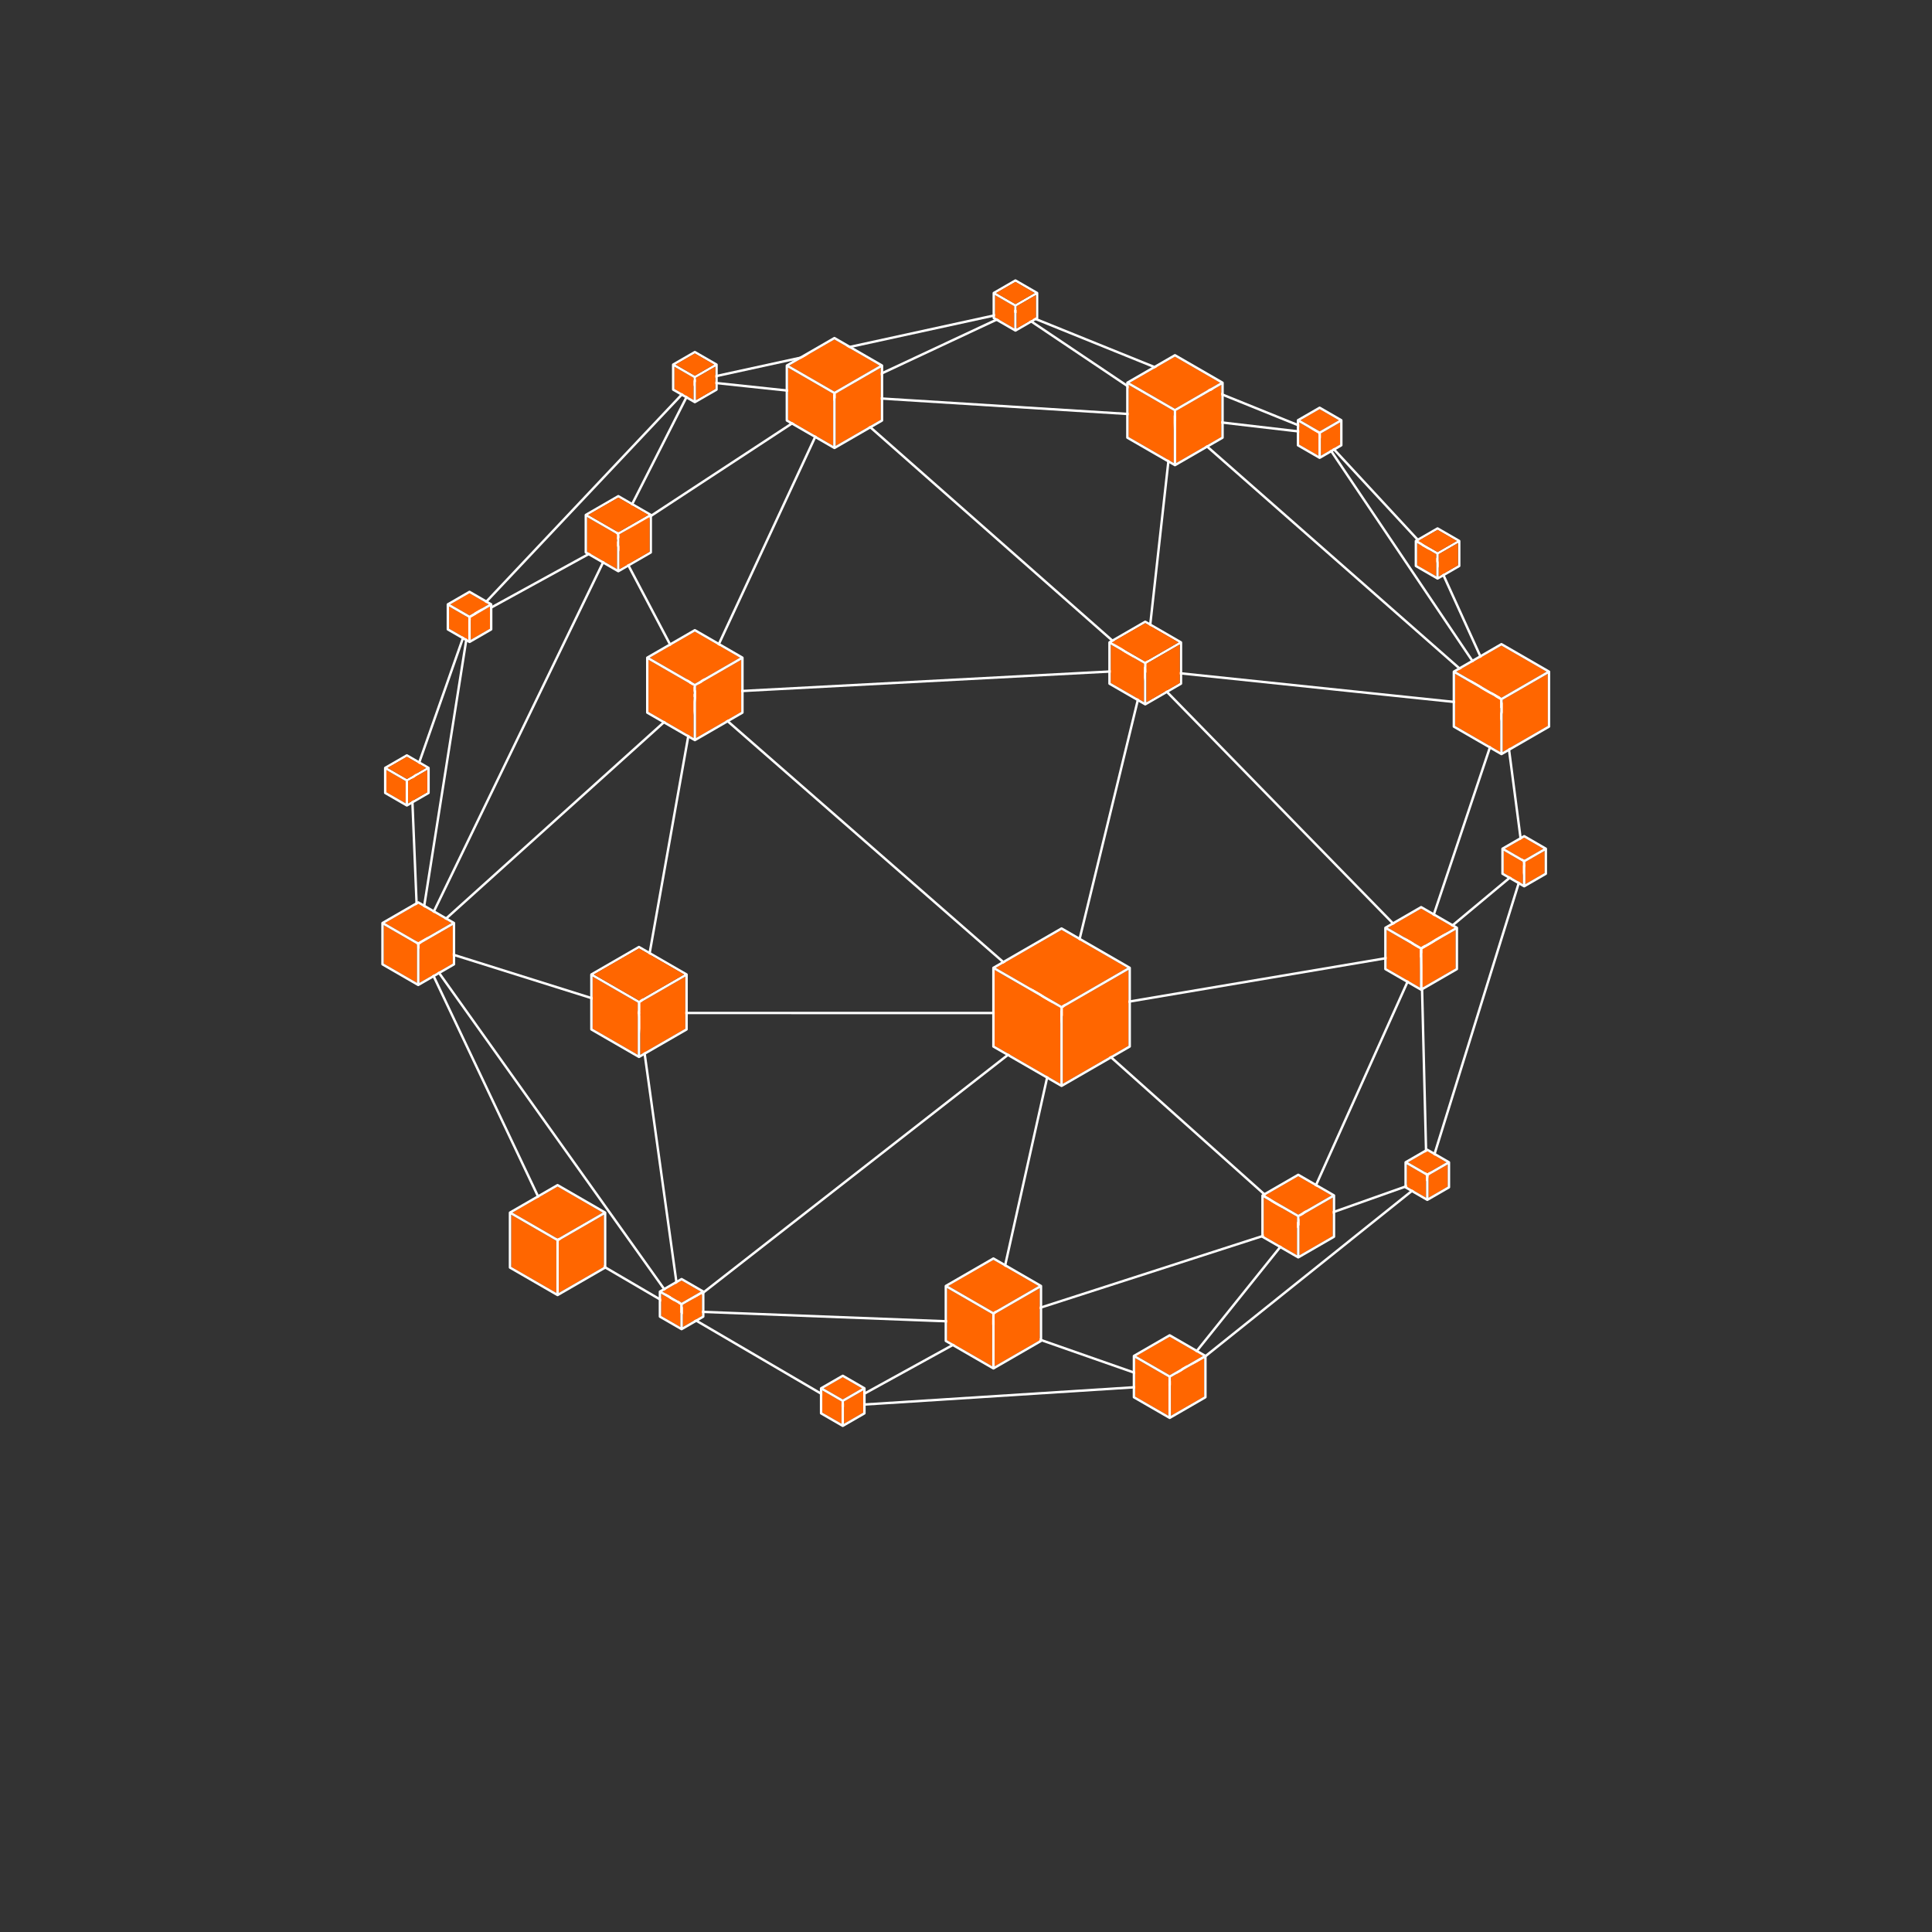 <?xml version="1.0" encoding="UTF-8" standalone="no"?>
<svg
   xmlns:dc="http://purl.org/dc/elements/1.1/"
   xmlns:cc="http://creativecommons.org/ns#"
   xmlns:rdf="http://www.w3.org/1999/02/22-rdf-syntax-ns#"
   xmlns:svg="http://www.w3.org/2000/svg"
   xmlns="http://www.w3.org/2000/svg"
   viewBox="0 0 1066.667 1066.667"
   height="1066.667"
   width="1066.667"
   xml:space="preserve"
   id="svg2"
   version="1.1"><rect x="0" y="0" width="1066.667" height="1066.667" fill="#333333" stroke="none"/><defs
     id="defs6"><clipPath
       id="clipPath216"
       clipPathUnits="userSpaceOnUse"><path
         id="path214"
         d="m 4000,1300.11 c -1284,0 -2324.88,147.41 -2324.88,329.25 0,181.84 1040.88,329.25 2324.88,329.25 1283.99,0 2324.88,-147.41 2324.88,-329.25 0,-181.84 -1040.89,-329.25 -2324.88,-329.25" /></clipPath><radialGradient
       id="radialGradient222"
       spreadMethod="pad"
       gradientTransform="matrix(2324.88,0,0,-329.25,4000,1629.36)"
       gradientUnits="userSpaceOnUse"
       r="1"
       cy="0"
       cx="0"
       fy="0"
       fx="0"><stop
         id="stop218"
         offset="0"
         style="stop-opacity:1;stop-color:#595a5c" /><stop
         id="stop220"
         offset="1"
         style="stop-opacity:1;stop-color:#f6f6f6" /></radialGradient></defs><g
     transform="matrix(1.333,0,0,-1.333,0,1066.667)"
     id="g10"><g
       transform="scale(0.1)"
       id="g12"><path
         id="path14"
         style="fill:#ffffff;fill-opacity:0;fill-rule:nonzero;stroke:none"
         d="M 0,0 H 8000 V 8000 H 0 Z" /><path
         id="path16"
         style="fill:#ffffff;fill-opacity:1;fill-rule:nonzero;stroke:none"
         d="m 5891.29,4053.81 5.07,0.86 -4.32,4.42 411,342.88 -389.42,-1252.69 z m -1015.15,-1755.95 503.98,627.97 503,178.33 z M 2318.3,2868.77 1761.04,4044.45 2797.95,2588.17 Z M 1931.09,5382.74 1735.2,4143.96 1710.05,4754.2 Z m 607.37,385.18 -568.4,-311.96 887.57,940.38 z m 1624.76,932.35 -708.03,-331.54 -546.11,57.96 z m 2034.36,-1574.14 -691.73,1028.12 440.34,-475.36 z m 27.36,-74.95 82.58,-632.44 -409.81,-341.9 z m -849.6,-2112.83 -965.46,862.88 h 0.23 l -2.1,1.84 1468.41,248.23 z m 11.12,0.34 495.2,1099.89 22.63,-916.29 z m -1270.12,-409.83 283.46,1267.97 967.47,-864.68 z m 10.54,-7.02 1235.88,398.36 -520.65,-648.75 z m -15.36,-5.23 707.39,-247.64 -1309.11,-83.72 z m -18.52,1.12 -605.15,-333.14 -652.55,381.73 z M 2642.02,3802.41 2811.2,2586.81 1744.99,4084.24 Z m 2199.62,2479.32 -1365.76,85.65 729.43,341.56 z m 20.25,-1.36 -0.11,0.1 -0.36,0.02 -612.89,411.48 1180.98,-477.79 z m 13.19,-11.6 587.78,-68.54 738.52,-1097.67 z M 4746.09,5218.6 5875.87,4061.35 4403.45,3812.43 Z M 4382.26,3801.23 2821.75,2583.56 2652.25,3801.46 Z M 2876.05,5131.02 1747.94,4114.34 2545.07,5758.7 Z m 5.96,10.15 -329.11,624.13 891.21,584.5 z m 1857.45,97.49 -1269.15,1119.05 1383.9,-86.79 z M 2890.33,5135.35 3457.76,6355.43 4730.88,5232.89 Z m 1503.44,-1319.72 -0.02,-0.1 -1498.89,1310.04 1842.06,97.63 -343.01,-1407.69 z M 2885.66,5120.32 4383.47,3811.23 H 2652.5 Z m 1863.32,113.53 114.68,1031.64 1348.36,-1185.6 -1462.44,153.03 0.23,0.97 z M 1742.12,4095.63 2874.81,5116.45 2642.61,3812.71 Z M 4105.73,2527.25 2829.05,2576.57 4388.87,3793.7 Z m 650.89,2694.88 1463.76,-153.17 -336.41,-1001.61 z m -1875.93,1197.52 560.92,-59.53 -886.43,-581.36 z M 2530.88,5752.35 1742.48,4126 1949.17,5433.09 Z m 3787.05,-1336.13 -84.15,644.54 7.52,-6.61 -9.34,20.53 -0.06,0.42 -0.42,0.63 -276.52,608.04 -0.33,0.74 -484.98,523.54 -0.64,0.94 -1262.82,510.89 -1328.66,-289.84 -2.64,0.28 -1.24,-2.44 -933.73,-989.28 -0.17,-1.08 -239.45,-680.9 -0.31,-0.91 27.19,-660.09 -4.76,-4.29 5,-1.57 0.68,-16.36 4.12,8.51 577.7,-1218.81 0.66,-1.4 501.51,-293.38 0.81,-1.13 1.04,-0.04 0.29,-2.14 1.51,1.17 670.83,-392.43 1356.55,86.75 2.37,-0.83 1.86,2.32 1064.49,852.36 2.62,0.92 -0.07,2.82 403.22,1297.08 0.32,1.05" /><path
         id="path18"
         style="fill:#FF6600;fill-opacity:1;fill-rule:nonzero;stroke:none"
         d="m 3451.05,6371.33 -125.37,72.38 -61.72,35.64 v -216.04 l 187.09,-108.01 v 216.03" /><path
         id="path20"
         style="fill:#FF6600;fill-opacity:1;fill-rule:nonzero;stroke:none"
         d="m 3461.05,6155.3 187.09,108.01 v 216.04 l -65.41,-37.77 -121.68,-70.25 V 6155.3" /><path
         id="path22"
         style="fill:#FF6600;fill-opacity:1;fill-rule:nonzero;stroke:none"
         d="m 3268.96,6488.01 187.09,-108.02 187.09,108.02 -187.09,108.02 -187.09,-108.02" /><path
         id="path24"
         style="fill:#ffffff;fill-opacity:1;fill-rule:nonzero;stroke:none"
         d="m 3263.96,6479.35 61.72,-35.64 125.37,-72.38 V 6155.3 l -187.09,108.01 z m 379.18,8.66 -187.09,-108.02 -187.09,108.02 187.09,108.02 z m 5,-8.66 V 6263.31 L 3461.05,6155.3 v 216.03 l 121.68,70.25 z m -189.59,126.78 c -1.54,0.89 -3.46,0.89 -5,0 l -197.09,-113.79 c -1.55,-0.89 -2.5,-2.55 -2.5,-4.33 v -227.59 c 0,-1.78 0.95,-3.43 2.5,-4.33 l 197.09,-113.79 2.5,-0.66 2.5,0.66 197.09,113.79 c 1.55,0.9 2.5,2.55 2.5,4.33 v 227.59 c 0,1.78 -0.95,3.44 -2.5,4.33 l -197.09,113.79" /><path
         id="path26"
         style="fill:#FF6600;fill-opacity:1;fill-rule:nonzero;stroke:none"
         d="m 6213.69,5103.46 -125.37,72.38 -61.72,35.63 v -216.03 l 187.09,-108.02 v 216.04" /><path
         id="path28"
         style="fill:#FF6600;fill-opacity:1;fill-rule:nonzero;stroke:none"
         d="m 6223.69,4887.42 187.09,108.02 v 216.03 l -61.72,-35.63 -125.37,-72.38 v -216.04" /><path
         id="path30"
         style="fill:#FF6600;fill-opacity:1;fill-rule:nonzero;stroke:none"
         d="m 6031.6,5220.13 187.09,-108.02 187.09,108.02 -187.09,108.02 -187.09,-108.02" /><path
         id="path32"
         style="fill:#ffffff;fill-opacity:1;fill-rule:nonzero;stroke:none"
         d="m 6026.6,5211.47 61.72,-35.63 125.37,-72.38 v -216.04 l -187.09,108.02 z m 384.18,0 v -216.03 l -187.09,-108.02 v 216.04 l 125.37,72.38 z m -5,8.66 -187.09,-108.02 -187.09,108.02 187.09,108.02 z m 12.5,4.33 -197.09,113.8 c -1.54,0.89 -3.46,0.89 -5,0 l -197.09,-113.8 c -1.54,-0.89 -2.5,-2.54 -2.5,-4.33 v -227.58 c 0,-1.78 0.96,-3.43 2.5,-4.33 l 197.09,-113.79 2.5,-0.67 2.5,0.67 197.09,113.79 c 1.54,0.9 2.5,2.55 2.5,4.33 v 227.58 c 0,1.79 -0.96,3.44 -2.5,4.33" /><path
         id="path34"
         style="fill:#FF6600;fill-opacity:1;fill-rule:nonzero;stroke:none"
         d="m 2555.89,5788.67 -86.91,50.18 -37.65,21.73 v -143.83 l 124.56,-71.91 v 143.83" /><path
         id="path36"
         style="fill:#ffffff;fill-opacity:1;fill-rule:nonzero;stroke:none"
         d="m 2685.45,5869.24 -124.56,-71.92 -124.56,71.92 124.56,71.92 z m 5,-8.66 v -143.83 l -124.56,-71.91 v 143.83 l 86.92,50.18 z m -259.12,0 37.65,-21.73 86.91,-50.18 v -143.83 l -124.56,71.91 z m 127.06,-228.73 2.5,-0.67 2.5,0.67 134.56,77.69 c 1.55,0.89 2.5,2.54 2.5,4.33 v 155.37 c 0,1.79 -0.95,3.44 -2.5,4.33 l -134.56,77.69 c -1.54,0.89 -3.45,0.89 -5,0 l -134.56,-77.69 c -1.54,-0.89 -2.5,-2.54 -2.5,-4.33 v -155.37 c 0,-1.79 0.96,-3.44 2.5,-4.33 l 134.56,-77.69" /><path
         id="path38"
         style="fill:#FF6600;fill-opacity:1;fill-rule:nonzero;stroke:none"
         d="m 2565.89,5644.84 124.56,71.91 v 143.83 l -37.64,-21.73 -86.92,-50.18 v -143.83" /><path
         id="path40"
         style="fill:#FF6600;fill-opacity:1;fill-rule:nonzero;stroke:none"
         d="m 2436.33,5869.24 124.56,-71.92 124.56,71.92 -124.56,71.92 -124.56,-71.92" /><path
         id="path42"
         style="fill:#FF6600;fill-opacity:1;fill-rule:nonzero;stroke:none"
         d="m 2872.92,5161.36 -125.37,72.38 -61.72,35.63 v -216.03 l 187.09,-108.01 v 216.03" /><path
         id="path44"
         style="fill:#FF6600;fill-opacity:1;fill-rule:nonzero;stroke:none"
         d="m 2882.92,4945.33 187.09,108.01 v 216.03 l -61.72,-35.63 -125.37,-72.38 v -216.03" /><path
         id="path46"
         style="fill:#FF6600;fill-opacity:1;fill-rule:nonzero;stroke:none"
         d="m 2690.83,5278.04 187.09,-108.02 187.09,108.02 -187.09,108.02 -187.09,-108.02" /><path
         id="path48"
         style="fill:#ffffff;fill-opacity:1;fill-rule:nonzero;stroke:none"
         d="m 2685.83,5269.37 61.72,-35.63 125.37,-72.38 v -216.03 l -187.09,108.01 z m 384.18,0 v -216.03 l -187.09,-108.01 v 216.03 l 125.37,72.38 z m -5,8.67 -187.09,-108.02 -187.09,108.02 187.09,108.02 z m -184.59,118.12 c -1.54,0.89 -3.46,0.89 -5,0 l -197.09,-113.79 c -1.55,-0.9 -2.5,-2.55 -2.5,-4.33 v -227.58 c 0,-1.79 0.95,-3.44 2.5,-4.33 l 197.09,-113.8 2.5,-0.66 2.5,0.66 197.09,113.8 c 1.55,0.89 2.5,2.54 2.5,4.33 v 227.58 c 0,1.78 -0.95,3.43 -2.5,4.33 l -197.09,113.79" /><path
         id="path50"
         style="fill:#FF6600;fill-opacity:1;fill-rule:nonzero;stroke:none"
         d="m 4861.44,6300.17 -124.36,71.79 -62.74,36.23 v -216.04 l 187.1,-108.01 v 216.03" /><path
         id="path52"
         style="fill:#FF6600;fill-opacity:1;fill-rule:nonzero;stroke:none"
         d="m 4871.44,6084.14 187.09,108.01 v 216.04 l -54.4,-31.41 -132.69,-76.61 v -216.03" /><path
         id="path54"
         style="fill:#FF6600;fill-opacity:1;fill-rule:nonzero;stroke:none"
         d="m 4679.34,6416.85 187.1,-108.02 187.09,108.02 -187.09,108.02 -187.1,-108.02" /><path
         id="path56"
         style="fill:#ffffff;fill-opacity:1;fill-rule:nonzero;stroke:none"
         d="m 4674.34,6408.19 62.74,-36.23 124.36,-71.79 v -216.03 l -187.1,108.01 z m 379.19,8.66 -187.09,-108.02 -187.1,108.02 187.1,108.02 z m 5,-8.66 v -216.04 l -187.09,-108.01 v 216.03 l 132.69,76.61 z m -189.59,126.78 c -1.55,0.89 -3.46,0.89 -5,0 l -197.1,-113.79 c -1.55,-0.89 -2.5,-2.54 -2.5,-4.33 v -227.58 c 0,-1.79 0.95,-3.44 2.5,-4.33 l 197.1,-113.79 2.5,-0.67 2.5,0.67 197.09,113.79 c 1.54,0.89 2.5,2.54 2.5,4.33 v 227.58 c 0,1.79 -0.96,3.44 -2.5,4.33 l -197.09,113.79" /><path
         id="path58"
         style="fill:#FF6600;fill-opacity:1;fill-rule:nonzero;stroke:none"
         d="m 4391.79,3827.54 -272.28,157.21 v -314.4 l 272.28,-157.21 v 314.4" /><path
         id="path60"
         style="fill:#FF6600;fill-opacity:1;fill-rule:nonzero;stroke:none"
         d="m 4401.79,3513.14 272.28,157.21 v 314.4 l -272.28,-157.21 v -314.4" /><path
         id="path62"
         style="fill:#FF6600;fill-opacity:1;fill-rule:nonzero;stroke:none"
         d="m 4124.51,3993.41 272.28,-157.21 272.28,157.21 -272.28,157.2 -272.28,-157.2" /><path
         id="path64"
         style="fill:#ffffff;fill-opacity:1;fill-rule:nonzero;stroke:none"
         d="m 4674.07,3670.35 -272.28,-157.21 v 314.4 l 272.28,157.21 z m -554.56,314.4 272.28,-157.21 v -314.4 l -272.28,157.21 z m 549.56,8.66 -272.28,-157.21 -272.28,157.21 272.28,157.2 z m -269.78,167.3 c -1.55,0.89 -3.46,0.89 -5,0 l -282.28,-162.97 c -1.54,-0.89 -2.5,-2.54 -2.5,-4.33 v -325.95 c 0,-1.79 0.96,-3.44 2.5,-4.33 l 282.28,-162.97 2.5,-0.68 2.5,0.68 282.28,162.97 c 1.55,0.89 2.5,2.54 2.5,4.33 v 325.95 c 0,1.79 -0.95,3.44 -2.5,4.33 l -282.28,162.97" /><path
         id="path66"
         style="fill:#FF6600;fill-opacity:1;fill-rule:nonzero;stroke:none"
         d="m 2641.53,3849.21 -187.09,108.02 V 3741.2 l 187.09,-108.02 v 216.03" /><path
         id="path68"
         style="fill:#FF6600;fill-opacity:1;fill-rule:nonzero;stroke:none"
         d="m 2838.62,3957.23 -187.09,-108.02 v -216.03 l 187.09,108.02 v 216.03" /><path
         id="path70"
         style="fill:#ffffff;fill-opacity:1;fill-rule:nonzero;stroke:none"
         d="m 2454.44,3957.23 187.09,-108.02 v -216.03 l -187.09,108.02 z m 379.18,8.66 -187.09,-108.02 -187.09,108.02 187.09,108.02 z m -182.09,-116.68 187.09,108.02 V 3741.2 l -187.09,-108.02 z m 197.09,-110.9 v 227.58 c 0,1.79 -0.95,3.44 -2.5,4.32 l -197.09,113.8 c -1.54,0.89 -3.45,0.89 -5,0 l -197.09,-113.8 c -1.54,-0.88 -2.5,-2.53 -2.5,-4.32 v -227.58 c 0,-1.79 0.96,-3.44 2.5,-4.33 l 197.09,-113.78 2.5,-0.68 2.5,0.68 197.09,113.78 c 1.55,0.89 2.5,2.54 2.5,4.33" /><path
         id="path72"
         style="fill:#FF6600;fill-opacity:1;fill-rule:nonzero;stroke:none"
         d="m 2646.53,3857.87 187.09,108.02 -187.09,108.02 -187.09,-108.02 187.09,-108.02" /><path
         id="path74"
         style="fill:#FF6600;fill-opacity:1;fill-rule:nonzero;stroke:none"
         d="m 1727.27,4090.6 -90.66,52.34 -47.4,27.36 v -159.41 l 138.06,-79.71 v 159.42" /><path
         id="path76"
         style="fill:#FF6600;fill-opacity:1;fill-rule:nonzero;stroke:none"
         d="m 1737.27,3931.18 138.05,79.71 v 159.41 l -43.58,-25.17 -94.47,-54.53 v -159.42" /><path
         id="path78"
         style="fill:#FF6600;fill-opacity:1;fill-rule:nonzero;stroke:none"
         d="m 1594.21,4178.96 138.06,-79.71 138.05,79.71 -138.05,79.7 -138.06,-79.7" /><path
         id="path80"
         style="fill:#ffffff;fill-opacity:1;fill-rule:nonzero;stroke:none"
         d="m 1589.21,4170.3 47.4,-27.36 90.66,-52.34 v -159.42 l -138.06,79.71 z m 281.11,8.66 -138.05,-79.71 -138.06,79.71 138.06,79.7 z m 5,-8.66 v -159.41 l -138.05,-79.71 v 159.42 l 94.47,54.53 z m -140.55,98.46 c -1.54,0.89 -3.46,0.89 -5,0 l -148.06,-85.47 c -1.54,-0.89 -2.5,-2.54 -2.5,-4.33 V 4008 c 0,-1.78 0.96,-3.43 2.5,-4.33 l 148.06,-85.48 2.5,-0.67 2.5,0.67 148.05,85.48 c 1.55,0.9 2.5,2.55 2.5,4.33 v 170.96 c 0,1.79 -0.95,3.44 -2.5,4.33 l -148.05,85.47" /><path
         id="path82"
         style="fill:#FF6600;fill-opacity:1;fill-rule:nonzero;stroke:none"
         d="m 4839.55,2297.48 -138.05,79.7 v -159.4 l 138.05,-79.7 v 159.4" /><path
         id="path84"
         style="fill:#FF6600;fill-opacity:1;fill-rule:nonzero;stroke:none"
         d="m 4849.55,2138.08 138.06,79.7 v 159.4 l -138.06,-79.7 v -159.4" /><path
         id="path86"
         style="fill:#FF6600;fill-opacity:1;fill-rule:nonzero;stroke:none"
         d="m 4706.5,2385.84 138.05,-79.7 138.06,79.7 -138.06,79.71 -138.05,-79.71" /><path
         id="path88"
         style="fill:#ffffff;fill-opacity:1;fill-rule:nonzero;stroke:none"
         d="m 4987.61,2217.78 -138.06,-79.7 v 159.4 l 138.06,79.7 z m -286.11,159.4 138.05,-79.7 v -159.4 l -138.05,79.7 z m 143.05,-71.04 -138.05,79.7 138.05,79.71 138.06,-79.71 z m 150.56,84.03 -148.06,85.47 c -1.54,0.9 -3.46,0.9 -5,0 L 4694,2390.17 c -1.54,-0.89 -2.5,-2.54 -2.5,-4.33 v -170.95 c 0,-1.78 0.96,-3.43 2.5,-4.32 l 148.05,-85.48 2.5,-0.68 2.5,0.68 148.06,85.48 c 1.54,0.89 2.5,2.54 2.5,4.32 v 170.95 c 0,1.79 -0.96,3.44 -2.5,4.33" /><path
         id="path90"
         style="fill:#FF6600;fill-opacity:1;fill-rule:nonzero;stroke:none"
         d="m 5372.1,2962.31 -138.06,79.71 v -159.4 l 138.06,-79.71 v 159.4" /><path
         id="path92"
         style="fill:#FF6600;fill-opacity:1;fill-rule:nonzero;stroke:none"
         d="m 5382.1,2802.91 138.06,79.71 v 159.4 l -138.06,-79.71 v -159.4" /><path
         id="path94"
         style="fill:#FF6600;fill-opacity:1;fill-rule:nonzero;stroke:none"
         d="m 5239.04,3050.68 138.06,-79.7 138.06,79.7 -138.06,79.71 -138.06,-79.71" /><path
         id="path96"
         style="fill:#ffffff;fill-opacity:1;fill-rule:nonzero;stroke:none"
         d="m 5520.16,2882.62 -138.06,-79.71 v 159.4 l 138.06,79.71 z m -286.12,159.4 138.06,-79.71 v -159.4 l -138.06,79.71 z m 143.06,-71.04 -138.06,79.7 138.06,79.71 138.06,-79.71 z m 150.56,84.03 -148.06,85.48 c -1.54,0.9 -3.46,0.9 -5,0 l -148.06,-85.48 c -1.54,-0.89 -2.5,-2.54 -2.5,-4.33 v -170.95 c 0,-1.79 0.96,-3.44 2.5,-4.33 l 148.06,-85.48 2.5,-0.67 2.5,0.67 148.06,85.48 c 1.54,0.89 2.5,2.54 2.5,4.33 v 170.95 c 0,1.79 -0.96,3.44 -2.5,4.33" /><path
         id="path98"
         style="fill:#FF6600;fill-opacity:1;fill-rule:nonzero;stroke:none"
         d="m 4738.37,5252.99 -90.66,52.35 -47.4,27.36 v -159.41 l 138.06,-79.71 v 159.41" /><path
         id="path100"
         style="fill:#ffffff;fill-opacity:1;fill-rule:nonzero;stroke:none"
         d="m 4881.42,5341.36 -138.05,-79.71 -138.06,79.71 138.06,79.7 z m 5,-8.66 v -159.41 l -138.05,-79.71 v 159.41 l 98.82,57.06 z m -286.11,0 47.4,-27.36 90.66,-52.35 v -159.41 l -138.06,79.71 z m 140.56,-252.11 2.5,-0.67 2.5,0.67 148.05,85.48 c 1.54,0.89 2.5,2.54 2.5,4.33 v 170.96 c 0,1.78 -0.96,3.43 -2.5,4.33 l -148.05,85.48 c -1.54,0.89 -3.46,0.89 -5,0 l -148.06,-85.48 c -1.54,-0.9 -2.5,-2.55 -2.5,-4.33 V 5170.4 c 0,-1.79 0.96,-3.44 2.5,-4.33 l 148.06,-85.48" /><path
         id="path102"
         style="fill:#FF6600;fill-opacity:1;fill-rule:nonzero;stroke:none"
         d="m 4748.37,5093.58 138.05,79.71 v 159.41 l -39.23,-22.65 -98.82,-57.06 v -159.41" /><path
         id="path104"
         style="fill:#FF6600;fill-opacity:1;fill-rule:nonzero;stroke:none"
         d="m 4605.31,5341.36 138.06,-79.71 138.05,79.71 -138.05,79.7 -138.06,-79.7" /><path
         id="path106"
         style="fill:#FF6600;fill-opacity:1;fill-rule:nonzero;stroke:none"
         d="m 5881.11,4070.88 -85.1,49.13 -52.95,30.57 v -159.41 l 138.05,-79.71 v 159.42" /><path
         id="path108"
         style="fill:#FF6600;fill-opacity:1;fill-rule:nonzero;stroke:none"
         d="m 5891.11,3911.46 138.05,79.71 v 159.41 l -46.42,-26.8 -91.63,-52.9 v -159.42" /><path
         id="path110"
         style="fill:#FF6600;fill-opacity:1;fill-rule:nonzero;stroke:none"
         d="m 5748.06,4159.24 138.05,-79.7 138.05,79.7 -138.05,79.71 -138.05,-79.71" /><path
         id="path112"
         style="fill:#ffffff;fill-opacity:1;fill-rule:nonzero;stroke:none"
         d="m 5743.06,4150.58 52.95,-30.57 85.1,-49.13 v -159.42 l -138.05,79.71 z m 286.1,0 v -159.41 l -138.05,-79.71 v 159.42 l 91.63,52.9 z m -5,8.66 -138.05,-79.7 -138.05,79.7 138.05,79.71 z m -135.55,89.81 c -1.54,0.89 -3.45,0.89 -5,0 l -148.05,-85.48 c -1.55,-0.89 -2.5,-2.54 -2.5,-4.33 v -170.96 c 0,-1.79 0.95,-3.44 2.5,-4.32 l 148.05,-85.48 2.5,-0.68 2.5,0.68 148.05,85.48 c 1.54,0.88 2.5,2.53 2.5,4.32 v 170.96 c 0,1.79 -0.96,3.44 -2.5,4.33 l -148.05,85.48" /><path
         id="path114"
         style="fill:#FF6600;fill-opacity:1;fill-rule:nonzero;stroke:none"
         d="m 1680.13,4766.8 -54.91,31.7 -24.85,14.35 v -92.1 l 79.76,-46.04 v 92.09" /><path
         id="path116"
         style="fill:#ffffff;fill-opacity:1;fill-rule:nonzero;stroke:none"
         d="m 1764.89,4821.51 -79.76,-46.05 -79.76,46.05 79.76,46.05 z m -164.52,-8.66 24.85,-14.35 54.91,-31.7 v -92.09 l -79.76,46.04 z m 169.52,0 v -92.1 l -79.76,-46.04 v 92.09 l 51.36,29.66 z m -87.26,-151.14 2.5,-0.67 2.5,0.67 89.76,51.83 c 1.55,0.89 2.5,2.54 2.5,4.33 v 103.64 c 0,1.79 -0.95,3.44 -2.5,4.33 l -89.76,51.82 c -1.55,0.89 -3.46,0.89 -5,0 l -89.76,-51.82 c -1.55,-0.89 -2.5,-2.54 -2.5,-4.33 v -103.64 c 0,-1.79 0.95,-3.44 2.5,-4.33 l 89.76,-51.83" /><path
         id="path118"
         style="fill:#FF6600;fill-opacity:1;fill-rule:nonzero;stroke:none"
         d="m 1690.13,4674.71 79.76,46.04 v 92.1 l -28.4,-16.39 -51.36,-29.66 v -92.09" /><path
         id="path120"
         style="fill:#FF6600;fill-opacity:1;fill-rule:nonzero;stroke:none"
         d="m 1605.37,4821.51 79.76,-46.05 79.76,46.05 -79.76,46.05 -79.76,-46.05" /><path
         id="path122"
         style="fill:#FF6600;fill-opacity:1;fill-rule:nonzero;stroke:none"
         d="m 2818,2597.73 -79.76,46.05 v -92.09 l 79.76,-46.05 v 92.09" /><path
         id="path124"
         style="fill:#FF6600;fill-opacity:1;fill-rule:nonzero;stroke:none"
         d="m 2828,2505.64 79.76,46.05 v 92.09 L 2828,2597.73 v -92.09" /><path
         id="path126"
         style="fill:#FF6600;fill-opacity:1;fill-rule:nonzero;stroke:none"
         d="m 2823,2606.4 79.76,46.04 -79.76,46.06 -79.76,-46.06 79.76,-46.04" /><path
         id="path128"
         style="fill:#ffffff;fill-opacity:1;fill-rule:nonzero;stroke:none"
         d="M 2907.76,2551.69 2828,2505.64 v 92.09 l 79.76,46.05 z m -169.52,92.09 79.76,-46.05 v -92.09 l -79.76,46.05 z m 164.52,8.66 -79.76,-46.04 -79.76,46.04 79.76,46.06 z m 12.5,4.33 -89.76,51.82 c -1.54,0.9 -3.45,0.9 -5,0 l -89.76,-51.82 c -1.55,-0.89 -2.5,-2.54 -2.5,-4.33 V 2548.8 c 0,-1.79 0.95,-3.44 2.5,-4.33 l 89.76,-51.81 2.5,-0.68 2.5,0.68 89.76,51.81 c 1.55,0.89 2.5,2.54 2.5,4.33 v 103.64 c 0,1.79 -0.95,3.44 -2.5,4.33" /><path
         id="path130"
         style="fill:#FF6600;fill-opacity:1;fill-rule:nonzero;stroke:none"
         d="m 3485.55,2197.14 -79.76,46.04 v -92.08 l 79.76,-46.05 v 92.09" /><path
         id="path132"
         style="fill:#FF6600;fill-opacity:1;fill-rule:nonzero;stroke:none"
         d="m 3495.55,2105.05 79.75,46.05 v 92.08 l -79.75,-46.04 v -92.09" /><path
         id="path134"
         style="fill:#FF6600;fill-opacity:1;fill-rule:nonzero;stroke:none"
         d="m 3490.55,2205.8 79.75,46.05 -79.75,46.05 -79.76,-46.05 79.76,-46.05" /><path
         id="path136"
         style="fill:#ffffff;fill-opacity:1;fill-rule:nonzero;stroke:none"
         d="m 3575.3,2151.1 -79.75,-46.05 v 92.09 l 79.75,46.04 z m -169.51,92.08 79.76,-46.04 v -92.09 l -79.76,46.05 z m 164.51,8.67 -79.75,-46.05 -79.76,46.05 79.76,46.05 z m 12.5,4.32 -89.75,51.83 c -1.55,0.9 -3.46,0.9 -5,0 l -89.76,-51.83 c -1.55,-0.89 -2.5,-2.54 -2.5,-4.32 v -103.64 c 0,-1.78 0.95,-3.43 2.5,-4.32 l 89.76,-51.83 2.5,-0.67 2.5,0.67 89.75,51.83 c 1.55,0.89 2.5,2.54 2.5,4.32 v 103.64 c 0,1.78 -0.95,3.43 -2.5,4.32" /><path
         id="path138"
         style="fill:#FF6600;fill-opacity:1;fill-rule:nonzero;stroke:none"
         d="m 1939.62,5444.1 -54.91,31.7 -24.85,14.34 v -92.09 l 79.76,-46.04 v 92.09" /><path
         id="path140"
         style="fill:#FF6600;fill-opacity:1;fill-rule:nonzero;stroke:none"
         d="m 1949.62,5352.01 79.76,46.04 v 92.09 l -24.85,-14.34 -54.91,-31.7 v -92.09" /><path
         id="path142"
         style="fill:#FF6600;fill-opacity:1;fill-rule:nonzero;stroke:none"
         d="m 1864.86,5498.8 79.76,-46.05 79.76,46.05 -79.76,46.05 -79.76,-46.05" /><path
         id="path144"
         style="fill:#ffffff;fill-opacity:1;fill-rule:nonzero;stroke:none"
         d="m 1859.86,5490.14 24.85,-14.34 54.91,-31.7 v -92.09 l -79.76,46.04 z m 169.52,0 v -92.09 l -79.76,-46.04 v 92.09 l 54.91,31.7 z m -5,8.66 -79.76,-46.05 -79.76,46.05 79.76,46.05 z m -77.26,56.16 c -1.54,0.88 -3.46,0.88 -5,0 l -89.76,-51.83 c -1.54,-0.89 -2.5,-2.54 -2.5,-4.33 v -103.63 c 0,-1.79 0.96,-3.44 2.5,-4.34 l 89.76,-51.82 2.5,-0.67 2.5,0.67 89.76,51.82 c 1.54,0.9 2.5,2.55 2.5,4.34 v 103.63 c 0,1.79 -0.96,3.44 -2.5,4.33 l -89.76,51.83" /><path
         id="path146"
         style="fill:#FF6600;fill-opacity:1;fill-rule:nonzero;stroke:none"
         d="m 5460.72,6206.68 -54.9,31.7 -24.85,14.34 v -92.09 l 79.75,-46.05 v 92.1" /><path
         id="path148"
         style="fill:#FF6600;fill-opacity:1;fill-rule:nonzero;stroke:none"
         d="m 5470.72,6114.58 79.76,46.05 v 92.09 l -24.85,-14.34 -54.91,-31.7 v -92.1" /><path
         id="path150"
         style="fill:#FF6600;fill-opacity:1;fill-rule:nonzero;stroke:none"
         d="m 5385.97,6261.39 79.75,-46.05 79.76,46.05 -79.76,46.05 -79.75,-46.05" /><path
         id="path152"
         style="fill:#ffffff;fill-opacity:1;fill-rule:nonzero;stroke:none"
         d="m 5380.97,6252.72 24.85,-14.34 54.9,-31.7 v -92.1 l -79.75,46.05 z m 169.51,0 v -92.09 l -79.76,-46.05 v 92.1 l 54.91,31.7 z m -5,8.67 -79.76,-46.05 -79.75,46.05 79.75,46.05 z m -77.26,56.15 c -1.54,0.89 -3.45,0.89 -5,0 l -89.75,-51.82 c -1.55,-0.9 -2.5,-2.55 -2.5,-4.33 v -103.65 c 0,-1.78 0.95,-3.43 2.5,-4.33 l 89.75,-51.82 2.5,-0.67 2.5,0.67 89.76,51.82 c 1.54,0.9 2.5,2.55 2.5,4.33 v 103.65 c 0,1.78 -0.96,3.43 -2.5,4.33 l -89.76,51.82" /><path
         id="path154"
         style="fill:#FF6600;fill-opacity:1;fill-rule:nonzero;stroke:none"
         d="m 5949.06,5706.76 -54.9,31.7 -24.85,14.34 v -92.09 l 79.75,-46.05 v 92.1" /><path
         id="path156"
         style="fill:#ffffff;fill-opacity:1;fill-rule:nonzero;stroke:none"
         d="m 6033.82,5761.46 -79.76,-46.04 -79.75,46.04 79.75,46.05 z m 5,-8.66 v -92.09 l -79.76,-46.05 v 92.1 l 54.9,31.7 z m -169.51,0 24.85,-14.34 54.9,-31.7 v -92.1 l -79.75,46.05 z m 82.25,-151.13 2.5,-0.67 2.5,0.67 89.76,51.82 c 1.54,0.89 2.5,2.55 2.5,4.33 v 103.64 c 0,1.79 -0.96,3.44 -2.5,4.34 l -89.76,51.82 c -1.54,0.89 -3.45,0.89 -5,0 l -89.75,-51.82 c -1.55,-0.9 -2.5,-2.55 -2.5,-4.34 v -103.64 c 0,-1.78 0.95,-3.44 2.5,-4.33 l 89.75,-51.82" /><path
         id="path158"
         style="fill:#FF6600;fill-opacity:1;fill-rule:nonzero;stroke:none"
         d="m 5959.06,5614.66 79.76,46.05 v 92.09 l -24.86,-14.34 -54.9,-31.7 v -92.1" /><path
         id="path160"
         style="fill:#FF6600;fill-opacity:1;fill-rule:nonzero;stroke:none"
         d="m 5874.31,5761.46 79.75,-46.04 79.76,46.04 -79.76,46.05 -79.75,-46.05" /><path
         id="path162"
         style="fill:#FF6600;fill-opacity:1;fill-rule:nonzero;stroke:none"
         d="m 5906.57,3133.27 -79.75,46.05 v -92.09 l 79.75,-46.05 v 92.09" /><path
         id="path164"
         style="fill:#FF6600;fill-opacity:1;fill-rule:nonzero;stroke:none"
         d="m 5916.57,3041.18 79.76,46.05 v 92.09 l -79.76,-46.05 v -92.09" /><path
         id="path166"
         style="fill:#FF6600;fill-opacity:1;fill-rule:nonzero;stroke:none"
         d="m 5911.57,3141.93 79.76,46.05 -79.76,46.05 -79.75,-46.05 79.75,-46.05" /><path
         id="path168"
         style="fill:#ffffff;fill-opacity:1;fill-rule:nonzero;stroke:none"
         d="m 5996.33,3087.23 -79.76,-46.05 v 92.09 l 79.76,46.05 z m -169.51,92.09 79.75,-46.05 v -92.09 l -79.75,46.05 z m 164.51,8.66 -79.76,-46.05 -79.75,46.05 79.75,46.05 z m 12.5,4.32 -89.76,51.83 c -1.54,0.9 -3.45,0.9 -5,0 l -89.75,-51.83 c -1.55,-0.88 -2.5,-2.53 -2.5,-4.32 v -103.64 c 0,-1.79 0.95,-3.44 2.5,-4.33 l 89.75,-51.82 2.5,-0.67 2.5,0.67 89.76,51.82 c 1.54,0.89 2.5,2.54 2.5,4.33 v 103.64 c 0,1.79 -0.96,3.44 -2.5,4.32" /><path
         id="path170"
         style="fill:#FF6600;fill-opacity:1;fill-rule:nonzero;stroke:none"
         d="m 6307.83,4432.08 -54.9,31.7 -24.85,14.34 v -92.09 l 79.75,-46.04 v 92.09" /><path
         id="path172"
         style="fill:#FF6600;fill-opacity:1;fill-rule:nonzero;stroke:none"
         d="m 6317.83,4339.99 79.77,46.04 v 92.09 l -31.29,-18.06 -48.48,-27.98 v -92.09" /><path
         id="path174"
         style="fill:#FF6600;fill-opacity:1;fill-rule:nonzero;stroke:none"
         d="m 6233.08,4486.79 79.75,-46.05 79.77,46.05 -79.77,46.05 -79.75,-46.05" /><path
         id="path176"
         style="fill:#ffffff;fill-opacity:1;fill-rule:nonzero;stroke:none"
         d="m 6228.08,4478.12 24.85,-14.34 54.9,-31.7 v -92.09 l -79.75,46.04 z m 164.52,8.67 -79.77,-46.05 -79.75,46.05 79.75,46.05 z m 5,-8.67 v -92.09 l -79.77,-46.04 v 92.09 l 48.48,27.98 z m -82.27,64.82 c -1.54,0.89 -3.45,0.89 -5,0 l -89.75,-51.82 c -1.55,-0.9 -2.5,-2.55 -2.5,-4.33 v -103.65 c 0,-1.78 0.95,-3.43 2.5,-4.33 l 89.75,-51.82 2.5,-0.67 2.5,0.67 89.77,51.82 c 1.54,0.9 2.5,2.55 2.5,4.33 v 103.65 c 0,1.78 -0.96,3.43 -2.5,4.33 l -89.77,51.82" /><path
         id="path178"
         style="fill:#FF6600;fill-opacity:1;fill-rule:nonzero;stroke:none"
         d="m 2872.92,6437.26 -54.91,31.7 -24.85,14.34 v -92.09 l 79.76,-46.05 v 92.1" /><path
         id="path180"
         style="fill:#ffffff;fill-opacity:1;fill-rule:nonzero;stroke:none"
         d="m 2957.68,6491.96 -79.76,-46.05 -79.76,46.05 79.76,46.05 z m 5,-8.66 v -92.09 l -79.76,-46.05 v 92.1 l 54.91,31.7 z m -169.52,0 24.85,-14.34 54.91,-31.7 v -92.1 l -79.76,46.05 z m 82.26,-151.13 2.5,-0.67 2.5,0.67 89.76,51.82 c 1.54,0.89 2.5,2.54 2.5,4.33 v 103.64 c 0,1.79 -0.96,3.44 -2.5,4.33 l -89.76,51.83 c -1.54,0.88 -3.46,0.88 -5,0 l -89.76,-51.83 c -1.54,-0.89 -2.5,-2.54 -2.5,-4.33 v -103.64 c 0,-1.79 0.96,-3.44 2.5,-4.33 l 89.76,-51.82" /><path
         id="path182"
         style="fill:#FF6600;fill-opacity:1;fill-rule:nonzero;stroke:none"
         d="m 2882.92,6345.16 79.76,46.05 v 92.09 l -24.85,-14.34 -54.91,-31.7 v -92.1" /><path
         id="path184"
         style="fill:#FF6600;fill-opacity:1;fill-rule:nonzero;stroke:none"
         d="m 2798.16,6491.96 79.76,-46.05 79.76,46.05 -79.76,46.05 -79.76,-46.05" /><path
         id="path186"
         style="fill:#FF6600;fill-opacity:1;fill-rule:nonzero;stroke:none"
         d="m 4200.75,6733.75 -54.9,31.7 -24.85,14.34 v -92.09 l 79.75,-46.04 v 92.09" /><path
         id="path188"
         style="fill:#ffffff;fill-opacity:1;fill-rule:nonzero;stroke:none"
         d="m 4285.51,6788.46 -79.76,-46.05 -79.75,46.05 79.75,46.05 z m 5,-8.67 v -92.09 l -79.76,-46.04 v 92.09 l 54.9,31.7 z m -169.51,0 24.85,-14.34 54.9,-31.7 v -92.09 L 4121,6687.7 Z m 82.25,-151.13 2.5,-0.67 2.5,0.67 89.76,51.82 c 1.54,0.9 2.5,2.55 2.5,4.33 v 103.65 c 0,1.78 -0.96,3.43 -2.5,4.33 l -89.76,51.82 c -1.54,0.89 -3.46,0.89 -5,0 l -89.75,-51.82 c -1.55,-0.9 -2.5,-2.55 -2.5,-4.33 v -103.65 c 0,-1.78 0.95,-3.43 2.5,-4.33 l 89.75,-51.82" /><path
         id="path190"
         style="fill:#FF6600;fill-opacity:1;fill-rule:nonzero;stroke:none"
         d="m 4210.75,6641.66 79.76,46.04 v 92.09 l -24.86,-14.34 -54.9,-31.7 v -92.09" /><path
         id="path192"
         style="fill:#FF6600;fill-opacity:1;fill-rule:nonzero;stroke:none"
         d="m 4126,6788.46 79.75,-46.05 79.76,46.05 -79.76,46.05 -79.75,-46.05" /><path
         id="path194"
         style="fill:#FF6600;fill-opacity:1;fill-rule:nonzero;stroke:none"
         d="m 4109.51,2559.03 -187.09,108.02 v -216.02 l 187.09,-108.02 v 216.02" /><path
         id="path196"
         style="fill:#FF6600;fill-opacity:1;fill-rule:nonzero;stroke:none"
         d="m 4119.51,2343.01 187.09,108.02 v 216.02 l -187.09,-108.02 v -216.02" /><path
         id="path198"
         style="fill:#FF6600;fill-opacity:1;fill-rule:nonzero;stroke:none"
         d="m 4114.51,2567.7 187.09,108.01 -187.09,108.03 -187.09,-108.03 187.09,-108.01" /><path
         id="path200"
         style="fill:#ffffff;fill-opacity:1;fill-rule:nonzero;stroke:none"
         d="m 4306.6,2451.03 -187.09,-108.02 v 216.02 l 187.09,108.02 z m -384.18,216.02 187.09,-108.02 v -216.02 l -187.09,108.02 z m 379.18,8.66 -187.09,-108.01 -187.09,108.01 187.09,108.03 z m 12.5,4.33 -197.09,113.8 c -1.54,0.9 -3.46,0.9 -5,0 l -197.09,-113.8 c -1.55,-0.89 -2.5,-2.54 -2.5,-4.33 v -227.58 c 0,-1.78 0.95,-3.43 2.5,-4.32 l 197.09,-113.79 2.5,-0.67 2.5,0.67 197.09,113.79 c 1.54,0.89 2.5,2.54 2.5,4.32 v 227.58 c 0,1.79 -0.96,3.44 -2.5,4.33" /><path
         id="path202"
         style="fill:#FF6600;fill-opacity:1;fill-rule:nonzero;stroke:none"
         d="m 2304.33,2862.88 -187.1,108.02 v -216.03 l 187.1,-108.02 v 216.03" /><path
         id="path204"
         style="fill:#FF6600;fill-opacity:1;fill-rule:nonzero;stroke:none"
         d="m 2501.42,2970.9 -187.09,-108.02 v -216.03 l 187.09,108.02 v 216.03" /><path
         id="path206"
         style="fill:#FF6600;fill-opacity:1;fill-rule:nonzero;stroke:none"
         d="m 2309.33,2871.54 187.09,108.02 -187.09,108.02 -187.1,-108.02 187.1,-108.02" /><path
         id="path208"
         style="fill:#ffffff;fill-opacity:1;fill-rule:nonzero;stroke:none"
         d="m 2117.23,2970.9 187.1,-108.02 v -216.03 l -187.1,108.02 z m 379.19,8.66 -187.09,-108.02 -187.1,108.02 187.1,108.02 z m -182.09,-116.68 187.09,108.02 v -216.03 l -187.09,-108.02 z m 194.59,121.01 -197.09,113.79 c -1.55,0.89 -3.46,0.89 -5,0 l -197.1,-113.79 c -1.55,-0.89 -2.5,-2.54 -2.5,-4.33 v -227.58 c 0,-1.78 0.95,-3.44 2.5,-4.32 l 197.1,-113.8 2.5,-0.68 2.5,0.68 197.09,113.8 c 1.54,0.88 2.5,2.54 2.5,4.32 v 227.58 c 0,1.79 -0.96,3.44 -2.5,4.33" /><g
         id="g210"><g
           clip-path="url(#clipPath216)"
           id="g212"></g></g></g></g></svg>